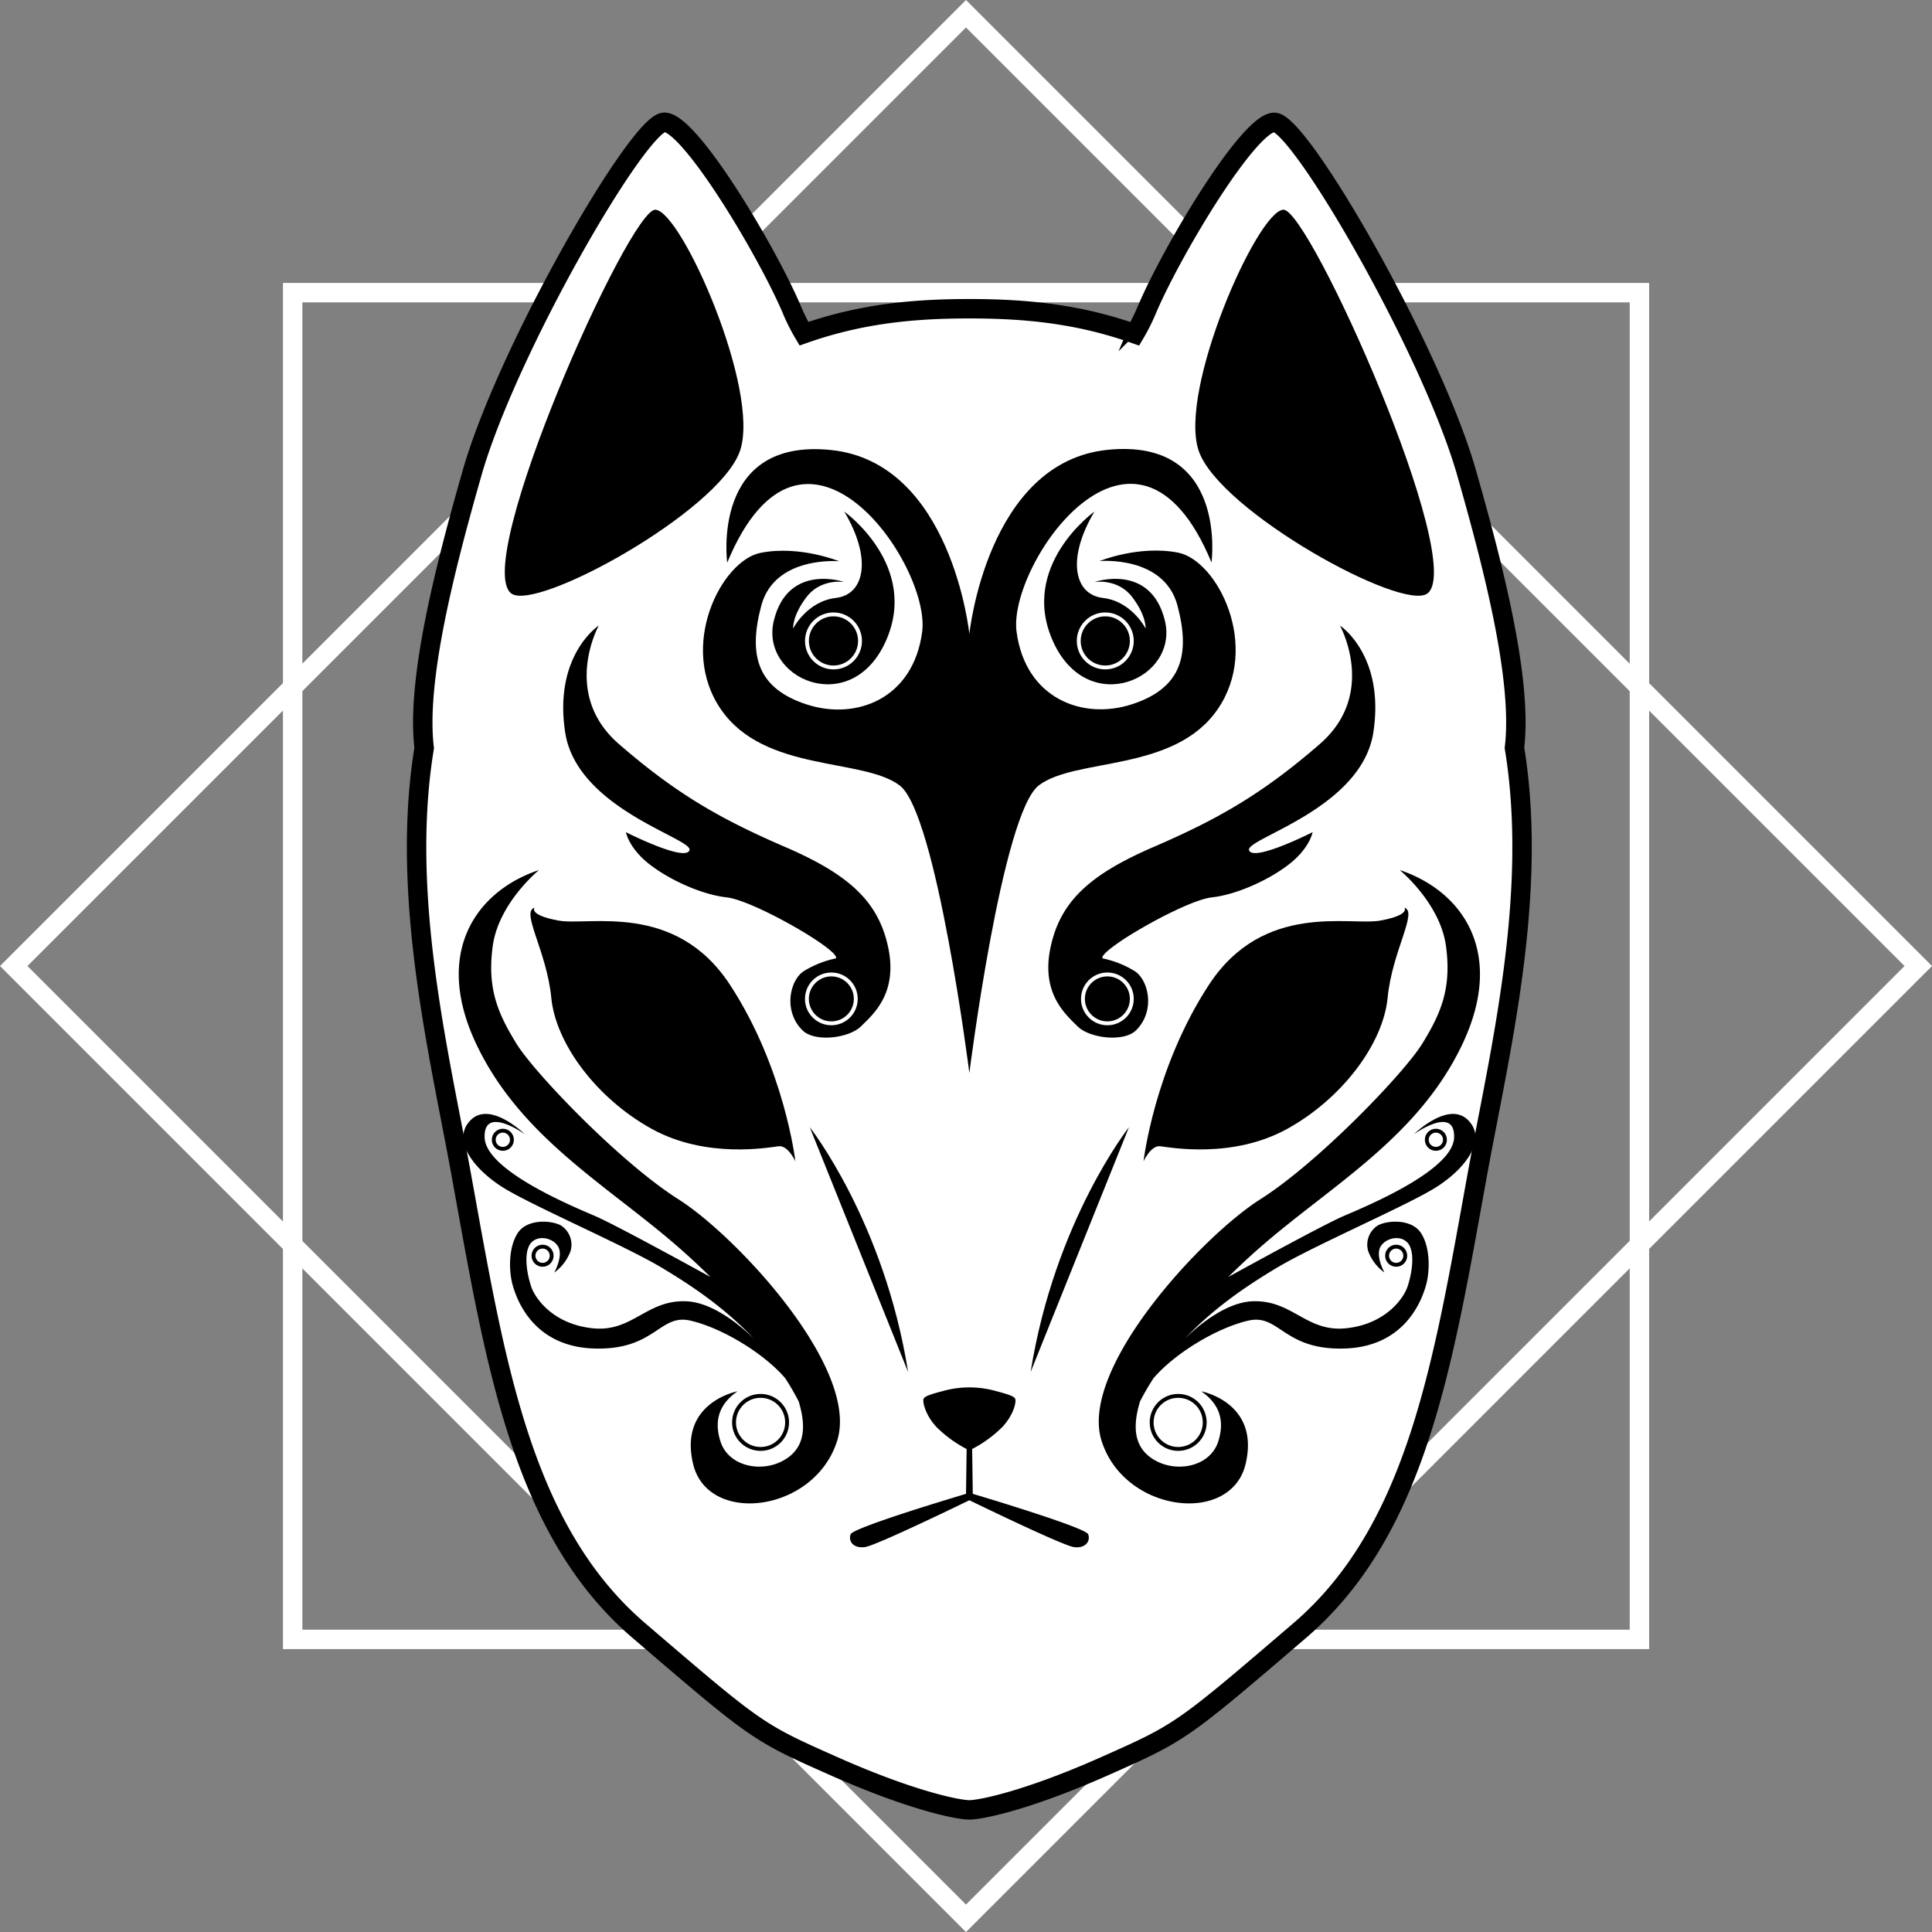 <svg xmlns="http://www.w3.org/2000/svg" viewBox="0 0 497.37 497.37">
  <rect x="0" y="0" width="497.37" height="497.37" fill="#808080" stroke="none"/>
  <defs>
    <style>
      .cls-1, .cls-2 {
        fill: #fff;
      }

      .cls-2, .cls-4 {
        stroke: "currentColor";
      }

      .cls-2, .cls-3, .cls-4 {
        stroke-miterlimit: 10;
      }

      .cls-2 {
        stroke-width: 5px;
      }

      .cls-3, .cls-4 {
        fill: none;
      }

      .cls-3 {
        stroke: #fff;
      }

      .fill {
        fill: "currentColor";
      }
    </style>
  </defs>
  <g id="Layer_1" data-name="Layer 1">
    <path class="cls-1" d="M249.13,8.38,490.75,250,249.13,491.62,7.52,250,249.13,8.38m0-7.07L.45,250,249.13,498.69,497.82,250,249.13,1.31Z" transform="translate(-0.45 -1.31)"/>
    <path class="cls-1" d="M420,79.15v341.7H78.29V79.15H420m5-5H73.29v351.7H425V74.15Z" transform="translate(-0.45 -1.31)"/>
  </g>
  <g id="Layer_3" data-name="Layer 3">
    <g>
      <path id="Face" class="cls-2" d="M390.33,193.83c2.08-17.34-5.26-46.09-12.35-70.88-9.06-31.71-42.92-90.14-49.46-90.14s-26.18,32.72-32.72,48a49.24,49.24,0,0,1-3.21,6.43C277.76,82,264.08,80.79,250,80.79S222.24,82,207.41,87.22a49.24,49.24,0,0,1-3.21-6.43c-6.54-15.26-26.17-48-32.72-48S131.08,91.24,122,123c-7.09,24.79-14.43,53.54-12.35,70.88-6.21,37.9,3.87,78.61,9.47,109.42,8.73,48,15.27,91.6,45.8,117.78s30.54,26.17,50.16,34.89,31.81,11.27,34.9,11.27,15.27-2.54,34.9-11.27,19.62-8.72,50.16-34.89,37.07-69.79,45.8-117.78C386.46,272.44,396.54,231.73,390.33,193.83Z" transform="translate(-0.45 -1.31)"/>
      <g id="Fills" class="fill">
        <path d="M138.05,235s-1.58,1.87,6.18,3.3,30.06-5,44.15,16.54,16.83,45.44,16.83,45.44-1.87-4.17-4.32-3.88-18.55,3.31-32.64-4.46-24.73-21.86-25.88-33.79S134.46,236,138.05,235Z" transform="translate(-0.45 -1.31)"/>
        <path d="M132.08,154.09c6.41,4.81,53.47-21.14,58.86-36.67s-15.1-61.91-21.79-62.12S121.72,146.32,132.08,154.09Z" transform="translate(-0.45 -1.31)"/>
        <path d="M217.79,133s19.63,14,10.57,33.65S196,176,199.67,161.06s18.12-9.92,18.12-9.92-6-1-9.71,3.87-3.45,8.1-3.45,8.1,3.56-7,11-7.87S225,145.1,217.79,133Z" transform="translate(-0.45 -1.31)"/>
        <path d="M154.59,162.36s-9.71,17.54,5.18,30.48,26.38,19.42,42.85,26.53,24,14.06,26.49,25.87-3.85,17.17-7,20.28-12,4.15-15.1,1c-4.94-4.93-3.24-12.67.21-15.1a25.67,25.67,0,0,1,8.44-3.39c1.19-2-21.14-14.93-28.12-15.7-6.47-.71-14.88-4.56-20.06-8.66s-5.9-8.13-5.9-8.13,15.18,7.7,16.36,4.68-29-10.57-32-30.42S154.59,162.36,154.59,162.36Z" transform="translate(-0.45 -1.31)"/>
        <path d="M208.92,291.51s19.13,24.22,25.31,63" transform="translate(-0.45 -1.31)"/>
        <path d="M175.13,310.07c-15-9.49-37.12-32.57-41.75-40.12s-7.59-14-6.08-25.09,11.9-19.56,11.9-19.56c-16,5.31-27.48,21.14-16,45.08s33.72,36.13,51.89,52c2.7,2.35,5.5,4.95,8.26,7.68-.43-.24-23.92-13.2-29.66-15.68s-28.19-11.7-28.48-20.21,10.36-.86,10.36-.86-8.85-8.69-13.92-3.67.65,12.48,8,17.19,31.7,15.12,41.44,21c6.38,3.85,15.47,9.63,23.57,18.25-2-2-9.86-9.44-17.51-9.77-10.33-.43-13.88,8.06-24.2,6.94s-14.77-7.87-15.71-10.6-2-7.79-.57-10.64,5.66-2.38,7.33,0-.86,6.9-.86,6.9a11.81,11.81,0,0,0,4.2-5.56,5.88,5.88,0,0,0-2.42-6.52c-2.27-1.35-8.69-1.89-11.17,1.89s-2.33,10-1.26,13.64,5.33,15.67,21,16.11,16.68-9,24.66-7.19,18.85,8.31,24.44,14.83a65.83,65.83,0,0,1,3.48,6h0c1.63,5.43,2.06,11.18-3,14.61-5.85,4-15,2.37-17.14-4.31s.92-10.53,4.38-12.92c0,0-15.19,2.81-11.43,18.69s31.28,12.59,37.1-6S190.11,319.56,175.13,310.07Z" transform="translate(-0.45 -1.31)"/>
        <path d="M362,235s1.58,1.87-6.18,3.3-30.06-5-44.15,16.54-16.83,45.44-16.83,45.44,1.87-4.17,4.32-3.88,18.55,3.31,32.64-4.46,24.73-21.86,25.88-33.79S365.54,236,362,235Z" transform="translate(-0.45 -1.31)"/>
        <path d="M367.92,154.09c-6.41,4.81-53.47-21.14-58.86-36.67s15.1-61.91,21.79-62.12S378.28,146.32,367.92,154.09Z" transform="translate(-0.45 -1.31)"/>
        <path d="M303.78,143.59c-10.06-2-20.27,2.16-20.27,2.16s16.6-1.51,20.06,11.43.87,21.36-11.75,25.45-27.37-1.43-29.67-18.69,30.63-65,50.19-17.83c0,0,4.35-32.15-26.73-29S250,164.52,250,164.52s-4.53-44.15-35.61-47.36-26.73,29-26.73,29c19.56-47.17,52.49.57,50.19,17.83s-17,22.79-29.67,18.69-15.2-12.51-11.75-25.45,20.06-11.43,20.06-11.43-10.21-4.17-20.27-2.16-21.36,24.09-10.14,40.34,36.53,12.36,46,19.55S250,277.54,250,277.54s8.41-66.87,17.9-74.06,34.8-3.3,46-19.55S313.85,145.61,303.78,143.59Z" transform="translate(-0.45 -1.31)"/>
        <path d="M282.21,133s-19.63,14-10.57,33.65S304,176,300.33,161.06s-18.12-9.92-18.12-9.92,6-1,9.71,3.87,3.45,8.1,3.45,8.1-3.56-7-11-7.87S275,145.1,282.21,133Z" transform="translate(-0.45 -1.31)"/>
        <path d="M345.41,162.36s9.71,17.54-5.18,30.48-26.38,19.42-42.85,26.53-24,14.06-26.49,25.87,3.85,17.17,6.95,20.28,12,4.15,15.1,1c4.94-4.93,3.24-12.67-.21-15.1a25.67,25.67,0,0,0-8.44-3.39c-1.19-2,21.14-14.93,28.12-15.7,6.47-.71,14.88-4.56,20.06-8.66s5.9-8.13,5.9-8.13-15.18,7.7-16.36,4.68,29-10.57,32-30.42S345.41,162.36,345.41,162.36Z" transform="translate(-0.45 -1.31)"/>
        <path d="M280.59,396.29c-.64-1.78-29.71-10.41-29.71-10.41l-.16-11.54a31.46,31.46,0,0,0,7.87-5.77c3-3.29,3.56-6.63,3.18-7.23s-1.72-1.08-5-1.94a25.3,25.3,0,0,0-13.52,0c-3.29.86-4.64,1.35-5,1.94s.21,3.94,3.18,7.23a31.46,31.46,0,0,0,7.87,5.77l-.16,11.54s-29.07,8.63-29.71,10.41.7,3.72,3.72,3.29S250,387.53,250,387.53s23.85,11.61,26.87,12.05S281.24,398.07,280.59,396.29Z" transform="translate(-0.45 -1.31)"/>
        <path d="M291.08,291.51s-19.13,24.22-25.31,63" transform="translate(-0.45 -1.31)"/>
        <path d="M324.87,310.07c15-9.49,37.12-32.57,41.75-40.12s7.59-14,6.08-25.09-11.9-19.56-11.9-19.56c16,5.31,27.48,21.14,16,45.08s-33.72,36.13-51.89,52c-2.7,2.35-5.5,4.95-8.26,7.68.43-.24,23.92-13.2,29.66-15.68s28.19-11.7,28.48-20.21-10.36-.86-10.36-.86,8.85-8.69,13.92-3.67-.65,12.48-8,17.19-31.7,15.12-41.44,21c-6.38,3.85-15.47,9.63-23.57,18.25,2-2,9.86-9.44,17.51-9.77,10.33-.43,13.88,8.06,24.2,6.94s14.77-7.87,15.71-10.6,2-7.79.57-10.64-5.66-2.38-7.33,0,.86,6.9.86,6.9a11.81,11.81,0,0,1-4.2-5.56,5.88,5.88,0,0,1,2.42-6.52c2.27-1.35,8.69-1.89,11.17,1.89s2.33,10,1.26,13.64-5.33,15.67-21,16.11-16.68-9-24.66-7.19-18.85,8.31-24.44,14.83a65.83,65.83,0,0,0-3.48,6h0c-1.63,5.43-2.06,11.18,3,14.61,5.85,4,15,2.37,17.14-4.31s-.92-10.53-4.38-12.92c0,0,15.19,2.81,11.43,18.69s-31.28,12.59-37.1-6S309.89,319.56,324.87,310.07Z" transform="translate(-0.45 -1.31)"/>
      </g>
      <g id="White_strokes" data-name="White strokes">
        <circle class="cls-3" cx="214.57" cy="165" r="6.83"/>
        <circle class="cls-3" cx="214.02" cy="257.15" r="6.29"/>
        <circle class="cls-3" cx="284.54" cy="165" r="6.83"/>
        <circle class="cls-3" cx="285.08" cy="257.15" r="6.29"/>
      </g>
      <g id="Black_strokes" data-name="Black strokes">
        <circle class="cls-4" cx="195.8" cy="366.18" r="6.83"/>
        <circle class="cls-4" cx="139.68" cy="323.27" r="2.34"/>
        <circle class="cls-4" cx="129.45" cy="293.42" r="2.34"/>
        <circle class="cls-4" cx="303.31" cy="366.18" r="6.83"/>
        <circle class="cls-4" cx="359.43" cy="323.27" r="2.34"/>
        <circle class="cls-4" cx="369.65" cy="293.42" r="2.34"/>
      </g>
    </g>
  </g>
</svg>
